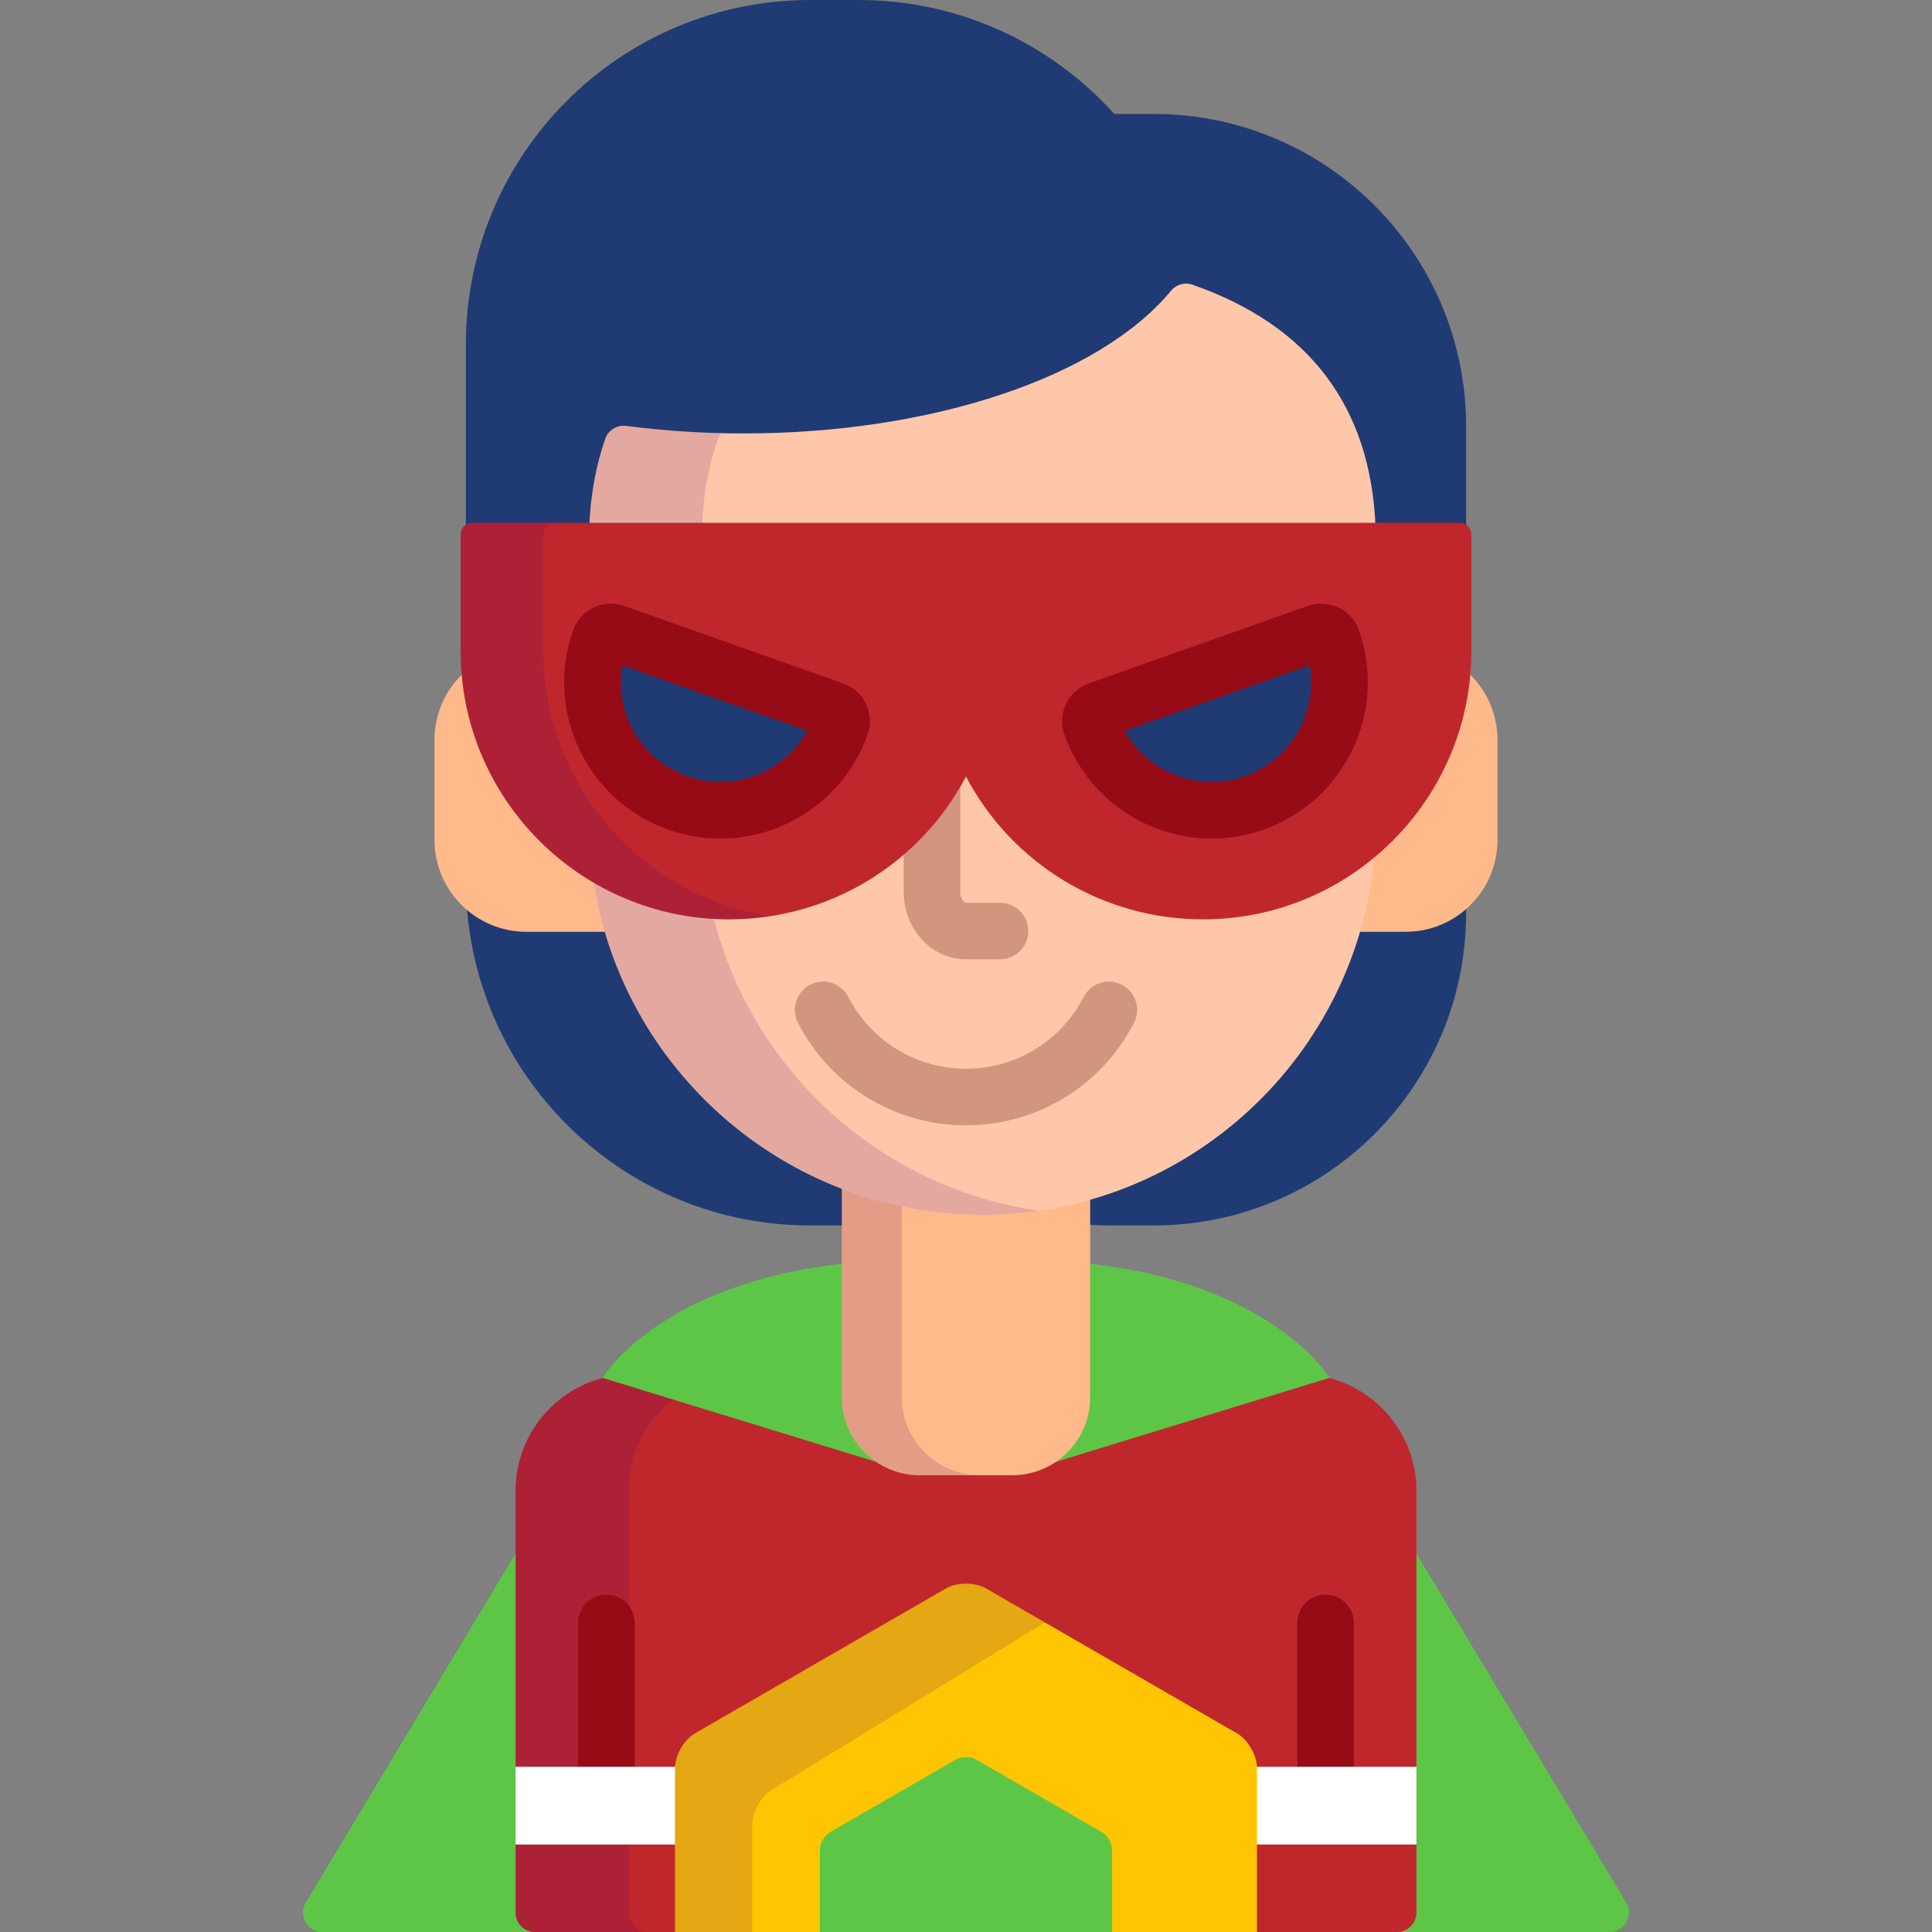 <?xml version="1.0" encoding="iso-8859-1"?>
<!-- Generator: Adobe Illustrator 19.0.0, SVG Export Plug-In . SVG Version: 6.00 Build 0)  -->
<svg version="1.1" id="Capa_1" xmlns="http://www.w3.org/2000/svg" xmlns:xlink="http://www.w3.org/1999/xlink" x="0px" y="0px"
	 viewBox="0 0 512.001 512.001" style="enable-background:new 0 0 512.001 512.001;" xml:space="preserve">
<rect x="0" y="0" width="512.001" height="512.001" fill="#808080" stroke="none"/>
<g>
	<path style="fill:#5DC647;" d="M430.951,504.195L374,409.43v97.419c0,2.844-2.306,5.151-5.15,5.151h57.688
		c1.857,0,3.569-0.999,4.483-2.615C431.935,507.77,431.908,505.787,430.951,504.195z"/>
	<path style="fill:#5DC647;" d="M138,506.849v-97.418l-56.952,94.765c-0.956,1.591-0.982,3.574-0.068,5.19s2.627,2.615,4.483,2.615
		h57.688C140.306,512,138,509.693,138,506.849z"/>
</g>
<path style="fill:#C0272D;" d="M348.672,364.462l-67.466,20.711c-0.127,0.04-0.246,0.104-0.349,0.19
	c-3.529,2.96-7.988,4.59-12.558,4.59h-24.6c-4.569,0-9.028-1.63-12.558-4.59c-0.103-0.086-0.222-0.15-0.349-0.19l-67.468-20.711
	c-15.057,2.059-26.7,14.998-26.7,30.612v111.775c0,2.844,2.306,5.151,5.15,5.151h228.447c2.845,0,5.15-2.307,5.15-5.151V395.074
	C375.374,379.46,363.731,366.521,348.672,364.462z"/>
<path style="opacity:0.15;fill:#440075;enable-background:new    ;" d="M178.344,370.876l-18.603-5.711
	c-13.281,3.462-23.115,15.558-23.115,29.909v111.775c0,2.844,2.306,5.151,5.15,5.151h30.002c-2.845,0-5.15-2.307-5.15-5.151V395.074
	C166.628,385.28,171.213,376.542,178.344,370.876z"/>
<g>
	<path style="fill:#960B15;" d="M168.208,469.397v-39.296c0-4.142-3.357-7.5-7.5-7.5s-7.5,3.358-7.5,7.5v39.296H168.208z"/>
	<path style="fill:#960B15;" d="M358.792,469.397v-39.296c0-4.142-3.357-7.5-7.5-7.5s-7.5,3.358-7.5,7.5v39.296H358.792z"/>
</g>
<g>
	<path style="fill:#FFFFFF;" d="M179.894,468.546c0-0.107,0.022-0.22,0.028-0.329h-43.296v20.604h43.268V468.546z"/>
	<path style="fill:#FFFFFF;" d="M332.078,468.217c0.006,0.109,0.028,0.222,0.028,0.329v20.274h43.268v-20.604h-43.296V468.217z"/>
</g>
<g>
	<path style="fill:#5DC647;" d="M224.097,371.107v-36.296c-49.577,5.288-64.419,30.334-64.419,30.334l73.795,22.654
		C227.859,384.348,224.097,378.167,224.097,371.107z"/>
	<path style="fill:#5DC647;" d="M287.903,371.107c0,7.06-3.763,13.24-9.376,16.692l73.795-22.654c0,0-14.842-25.046-64.419-30.334
		V371.107z"/>
</g>
<g>
	<path style="fill:#203A74;" d="M125.167,139.56h31.999c0.349-8.34,1.751-16.053,4.196-22.968c0.586-1.655,2.156-2.768,3.91-2.768
		c0.18,0,0.359,0.012,0.541,0.036c10.167,1.331,20.682,2.006,31.253,2.006c50.113,0,94.882-14.991,114.052-38.19
		c0.792-0.958,1.959-1.507,3.202-1.507c0.465,0,0.923,0.078,1.36,0.231c30.48,10.603,46.553,31.846,47.845,63.161h23.308
		c0.705,0,1.327,0.353,1.706,0.889v-27.436c0-45.736-37.074-82.813-82.811-82.813h-10.413C278.605,11.659,254.403,0,227.477,0
		h-12.712c-50.426,0-91.304,40.878-91.304,91.303v49.146C123.84,139.913,124.462,139.56,125.167,139.56z"/>
	<path style="fill:#203A74;" d="M372.498,245.021h-12.564c-9.615,34.956-37.186,62.544-72.127,72.194v7.294
		c2.109,0.163,4.24,0.252,6.392,0.252h11.53c45.736,0,82.811-37.076,82.811-82.812v-2.963
		C384.254,242.74,378.644,245.021,372.498,245.021z"/>
	<path style="fill:#203A74;" d="M224.193,314.372c-30.768-11.543-54.611-37.356-63.415-69.351h-21.276
		c-6.06,0-11.598-2.217-15.859-5.879c2.936,47.777,42.606,85.619,91.122,85.619h9.429L224.193,314.372L224.193,314.372z"/>
</g>
<g>
	<path style="fill:#FFB98A;" d="M123.302,177.916c-5.004,4.462-8.158,10.954-8.158,18.186v26.477
		c0,13.453,10.905,24.359,24.358,24.359h21.805c-1.313-4.431-2.326-8.987-3.038-13.641
		C138.722,222.023,125.104,201.602,123.302,177.916z"/>
	<path style="fill:#FFB98A;" d="M388.698,177.916c-1.495,19.643-11.103,37.049-25.494,48.848c-0.612,6.941-1.898,13.69-3.818,20.173
		h13.112c13.453,0,24.358-10.906,24.358-24.359v-26.477C396.856,188.87,393.702,182.378,388.698,177.916z"/>
	<path style="fill:#FFB98A;" d="M260.346,320.932c-13.127,0-25.688-2.467-37.249-6.954v56.372c0,11.332,9.271,20.604,20.604,20.604
		h24.6c11.332,0,20.603-9.272,20.603-20.604v-53.438C279.83,319.527,270.249,320.932,260.346,320.932z"/>
</g>
<g style="opacity:0.15;">
	<path style="fill:#440075;" d="M239,370.35v-51.642c-5.472-1.156-10.785-2.744-15.903-4.73v56.372
		c0,11.332,9.271,20.604,20.604,20.604h15.903C248.272,390.954,239,381.682,239,370.35z"/>
</g>
<g>
	<path style="fill:#FFC7A9;" d="M364.526,139.56c-1.292-31.787-17.591-53.348-48.516-64.105c-0.554-0.193-1.126-0.287-1.69-0.287
		c-1.509,0-2.976,0.664-3.973,1.87c-18.988,22.979-63.454,37.828-113.281,37.828c-10.528,0-20.999-0.672-31.122-1.997
		c-0.225-0.03-0.449-0.045-0.672-0.045c-2.157,0-4.118,1.356-4.853,3.434c-2.482,7.021-3.906,14.845-4.256,23.302H364.526z"/>
	<path style="fill:#FFC7A9;" d="M318.841,242.638c-26.071,0-49.811-14.295-61.956-37.306c-0.174-0.328-0.514-0.533-0.885-0.533
		c-0.371,0-0.711,0.205-0.885,0.533c-12.143,23.011-35.883,37.306-61.956,37.306c-13.156,0-25.474-3.65-36.004-9.982
		c7.294,50.416,50.787,89.276,103.19,89.276c54.747,0,99.773-42.41,103.955-96.104C352.053,236.296,336.178,242.638,318.841,242.638
		z"/>
</g>
<g style="opacity:0.15;">
	<path style="fill:#440075;" d="M186.039,139.56c0.35-8.457,1.773-16.281,4.256-23.302c0.193-0.545,0.474-1.038,0.817-1.472
		c-8.515-0.205-16.956-0.842-25.168-1.917c-0.225-0.03-0.449-0.045-0.672-0.045c-2.157,0-4.118,1.356-4.853,3.434
		c-2.482,7.021-3.906,14.845-4.256,23.302H186.039z"/>
	<path style="fill:#440075;" d="M188.944,242.499c-11.57-0.69-22.393-4.194-31.789-9.844c7.294,50.416,50.787,89.276,103.19,89.276
		c5.072,0,10.058-0.371,14.938-1.075C233.074,314.775,198.961,283.32,188.944,242.499z"/>
</g>
<path style="fill:#D2957D;" d="M264.998,239.229H256c-0.458,0-1.498-1.059-1.498-2.802v-29.98c-3.955,7.18-9.051,13.48-15,18.726
	v11.254c0,9.816,7.401,17.802,16.498,17.802h8.998c4.143,0,7.5-3.358,7.5-7.5S269.141,239.229,264.998,239.229z"/>
<path style="fill:#C0272D;" d="M318.841,243.638c-26.609,0-50.602-14.648-62.841-37.839c-12.237,23.191-36.231,37.839-62.841,37.839
	c-39.195,0-71.083-31.887-71.083-71.082V141.65c0-1.706,1.385-3.09,3.091-3.09h261.666c1.708,0,3.091,1.384,3.091,3.09v30.905
	C389.924,211.751,358.036,243.638,318.841,243.638z"/>
<path style="opacity:0.15;fill:#440075;enable-background:new    ;" d="M144,172.555V141.65c0-1.706,1.385-3.09,3.091-3.09h-21.924
	c-1.706,0-3.091,1.384-3.091,3.09v30.905c0,39.195,31.888,71.082,71.083,71.082c3.698,0,7.34-0.304,10.912-0.856
	C170.087,237.473,144,208.006,144,172.555z"/>
<g>
	<path style="fill:#203A74;" d="M321.095,214.732c-14.328-0.001-27.169-9.08-31.952-22.593c-0.273-0.772-0.227-1.622,0.125-2.362
		c0.353-0.74,0.986-1.309,1.759-1.582l58.072-20.554c0.334-0.118,0.685-0.177,1.032-0.177c0.457,0,0.911,0.101,1.33,0.301
		c0.74,0.353,1.31,0.985,1.583,1.758c6.233,17.618-3.026,37.023-20.642,43.259C328.744,214.076,324.941,214.732,321.095,214.732
		L321.095,214.732z"/>
	<path style="fill:#203A74;" d="M190.907,214.732c-3.847,0-7.651-0.656-11.308-1.95c-17.618-6.235-26.877-25.641-20.642-43.259
		c0.273-0.772,0.843-1.405,1.581-1.758c0.421-0.2,0.875-0.301,1.332-0.301c0.348,0,0.696,0.059,1.03,0.177l58.074,20.554
		c0.772,0.273,1.404,0.842,1.759,1.582c0.352,0.74,0.396,1.59,0.123,2.362C218.074,205.653,205.235,214.732,190.907,214.732z"/>
</g>
<g>
	<path style="fill:#960B15;" d="M321.095,222.232L321.095,222.232c-17.499-0.001-33.182-11.088-39.022-27.59
		c-0.941-2.659-0.792-5.529,0.421-8.083c1.203-2.526,3.4-4.503,6.03-5.435l58.072-20.554c2.618-0.925,5.592-0.77,8.099,0.428
		c2.549,1.216,4.476,3.355,5.42,6.022c7.612,21.517-3.696,45.216-25.209,52.831C330.44,221.432,325.794,222.232,321.095,222.232z
		 M298.034,193.671c4.603,8.257,13.397,13.561,23.061,13.562c2.99,0,5.953-0.512,8.807-1.521
		c12.3-4.354,19.369-16.956,17.195-29.406L298.034,193.671z"/>
	<path style="fill:#960B15;" d="M190.907,222.232c-4.701,0-9.348-0.801-13.81-2.38c-10.41-3.684-18.768-11.214-23.533-21.202
		c-4.766-9.987-5.36-21.221-1.677-31.63c0.943-2.664,2.866-4.803,5.416-6.021c2.531-1.204,5.487-1.352,8.1-0.429l58.074,20.554
		c2.662,0.942,4.8,2.864,6.02,5.412c1.223,2.568,1.373,5.441,0.43,8.106C224.087,211.145,208.405,222.232,190.907,222.232z
		 M164.902,176.305c-0.94,5.355-0.195,10.866,2.2,15.886c3.04,6.372,8.367,11.173,14.999,13.52c2.852,1.009,5.813,1.521,8.806,1.521
		c9.662,0,18.457-5.305,23.059-13.562L164.902,176.305z"/>
</g>
<path style="fill:#D2957D;" d="M256,298.222c-18.816,0-35.876-10.401-44.522-27.145c-1.9-3.68-0.457-8.204,3.223-10.105
	c3.679-1.899,8.205-0.459,10.105,3.223c6.06,11.736,18.013,19.026,31.193,19.026c13.181,0,25.134-7.29,31.193-19.026
	c1.9-3.681,6.426-5.124,10.105-3.223c3.68,1.9,5.123,6.425,3.223,10.105C291.876,287.821,274.816,298.222,256,298.222z"/>
<path style="fill:#FFC502;" d="M333.106,512v-43.454c0-3.373-2.388-7.514-5.311-9.2l-66.483-38.385
	c-2.921-1.688-7.702-1.688-10.623,0l-66.483,38.385c-2.924,1.687-5.312,5.827-5.312,9.2V512H333.106z"/>
<g style="opacity:0.15;">
	<path style="fill:#440075;" d="M199.34,483.484c0-3.373,2.389-7.514,5.313-9.2l72.249-44.322l-15.59-9.001
		c-2.921-1.688-7.702-1.688-10.623,0l-66.483,38.385c-2.924,1.687-5.312,5.827-5.312,9.2V512h20.446L199.34,483.484L199.34,483.484z
		"/>
</g>
<path style="fill:#5DC647;" d="M294.717,512v-21.818c0-1.694-1.199-3.772-2.669-4.62l-33.38-19.273
	c-1.467-0.847-3.867-0.847-5.336,0l-33.383,19.273c-1.467,0.848-2.666,2.926-2.666,4.62V512H294.717z"/>
<g>
</g>
<g>
</g>
<g>
</g>
<g>
</g>
<g>
</g>
<g>
</g>
<g>
</g>
<g>
</g>
<g>
</g>
<g>
</g>
<g>
</g>
<g>
</g>
<g>
</g>
<g>
</g>
<g>
</g>
</svg>
